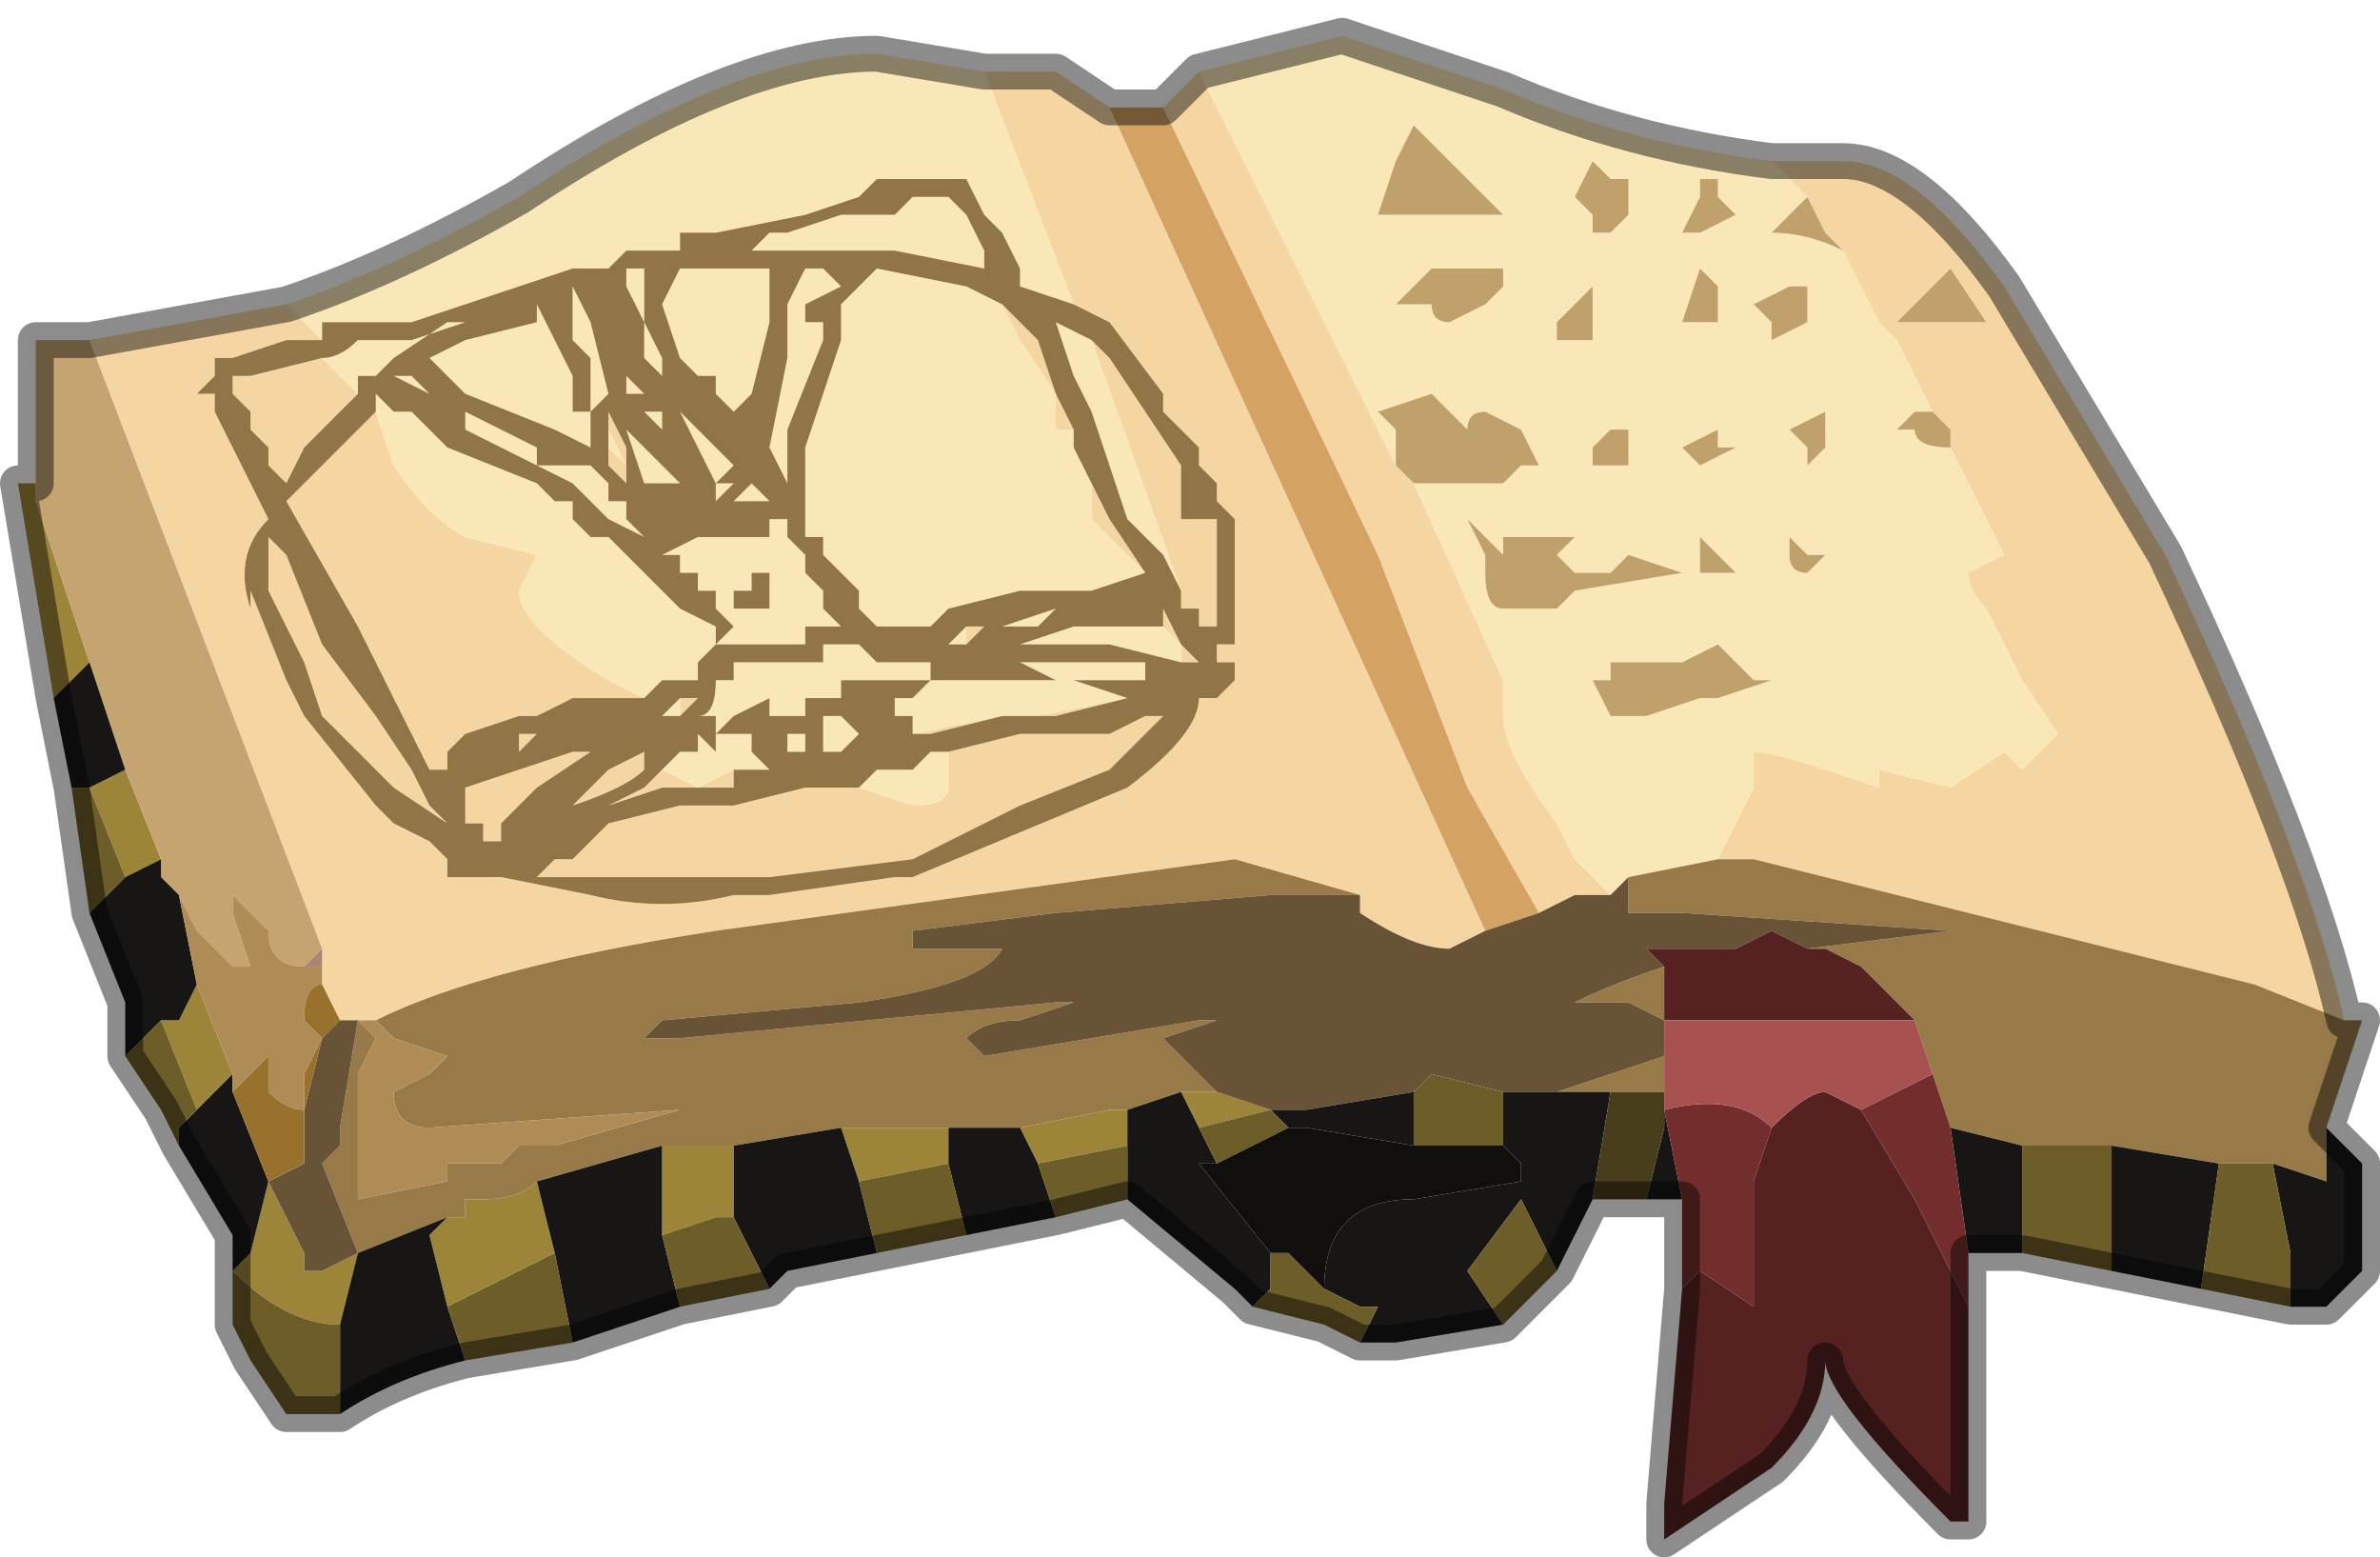 <?xml version="1.0" encoding="UTF-8" standalone="no"?>
<svg xmlns:xlink="http://www.w3.org/1999/xlink" height="4.35px" width="6.65px" xmlns="http://www.w3.org/2000/svg">
  <g transform="matrix(1.0, 0.0, 0.0, 1.0, 3.15, 2.0)">
    <path d="M1.8 -1.55 L1.95 -1.55 2.0 -1.55 Q2.2 -1.55 2.45 -1.2 L2.9 -0.45 Q3.3 0.4 3.4 0.85 L3.15 0.75 1.75 0.4 1.65 0.4 1.75 0.2 1.75 0.1 Q1.8 0.1 1.95 0.15 L2.1 0.2 2.1 0.15 2.3 0.2 2.45 0.1 2.5 0.15 2.6 0.05 2.5 -0.1 2.45 -0.2 2.4 -0.3 Q2.35 -0.35 2.35 -0.4 L2.45 -0.45 2.3 -0.75 2.3 -0.8 2.25 -0.85 2.15 -1.05 2.1 -1.1 2.1 -1.1 2.0 -1.3 1.95 -1.35 1.9 -1.45 1.8 -1.55 M-2.9 -1.05 L-2.9 -1.05 -2.35 -1.15 -2.25 -1.05 -2.35 -1.05 -2.5 -1.0 -2.5 -1.0 -2.55 -1.0 -2.55 -0.95 -2.55 -0.95 -2.6 -0.9 -2.55 -0.9 -2.55 -0.9 -2.55 -0.85 -2.45 -0.65 -2.4 -0.55 Q-2.5 -0.45 -2.45 -0.3 L-2.45 -0.35 -2.35 -0.1 -2.3 0.0 -2.1 0.25 -2.05 0.3 -1.95 0.35 -1.9 0.4 -1.9 0.45 -1.85 0.45 -1.8 0.45 -1.8 0.45 -1.75 0.45 -1.5 0.5 Q-1.3 0.55 -1.1 0.5 L-1.0 0.5 -0.65 0.45 -0.6 0.45 0.0 0.2 0.0 0.2 Q0.2 0.05 0.2 -0.05 L0.25 -0.05 0.3 -0.1 0.3 -0.15 0.25 -0.15 0.25 -0.15 0.25 -0.2 0.3 -0.2 0.3 -0.35 0.3 -0.55 0.25 -0.6 0.25 -0.65 0.2 -0.7 0.2 -0.75 0.1 -0.85 0.1 -0.9 -0.05 -1.1 -0.15 -1.15 -0.4 -1.8 -0.2 -1.8 -0.05 -1.7 1.0 0.6 0.9 0.65 Q0.8 0.65 0.65 0.55 L0.65 0.5 0.3 0.4 -1.15 0.6 Q-1.8 0.7 -2.1 0.85 L-2.15 0.85 -2.15 0.85 -2.2 0.85 -2.2 0.85 -2.25 0.75 -2.25 0.7 -2.25 0.65 -2.9 -1.05 M0.1 -1.7 L0.2 -1.8 0.2 -1.8 0.75 -0.7 0.8 -0.65 1.05 -0.1 1.05 0.0 Q1.05 0.1 1.2 0.3 L1.25 0.4 1.35 0.5 1.25 0.5 1.15 0.55 0.95 0.2 0.7 -0.45 0.1 -1.7 M-0.2 -1.1 L-0.2 -1.1 -0.1 -1.05 -0.05 -1.0 -0.05 -1.0 0.05 -0.85 0.05 -0.85 0.15 -0.7 0.15 -0.65 0.15 -0.55 0.2 -0.55 0.2 -0.55 0.25 -0.55 0.25 -0.35 0.25 -0.25 0.2 -0.25 0.2 -0.3 0.15 -0.3 0.15 -0.35 0.15 -0.35 -0.1 -1.05 -0.1 -1.05 -0.2 -1.1 M0.05 -0.4 L-0.1 -0.55 -0.1 -0.65 -0.15 -0.75 -0.15 -0.8 -0.2 -0.8 -0.2 -0.9 -0.3 -1.05 -0.35 -1.15 -0.35 -1.15 -0.25 -1.05 -0.2 -0.9 -0.15 -0.8 -0.15 -0.75 -0.15 -0.75 -0.1 -0.65 -0.05 -0.55 -0.05 -0.55 0.05 -0.4 0.05 -0.4 M-0.7 -0.25 L-0.65 -0.25 -0.6 -0.25 -0.6 -0.25 -0.65 -0.25 -0.7 -0.25 M0.1 -0.25 L0.1 -0.3 0.15 -0.2 0.15 -0.2 0.2 -0.15 0.15 -0.15 0.15 -0.15 0.15 -0.2 0.1 -0.25 M0.1 -0.1 L0.05 -0.1 0.1 -0.1 0.1 -0.1 0.1 -0.1 M0.0 -0.05 L0.05 -0.05 0.0 -0.05 0.0 -0.05 -0.2 0.0 -0.35 0.0 -0.35 0.0 -0.55 0.05 -0.6 0.05 -0.6 0.05 -0.35 0.0 -0.25 0.0 0.0 -0.05 0.0 -0.05 M-0.2 0.05 L-0.1 0.05 -0.05 0.05 0.05 0.0 0.1 0.0 0.1 0.0 0.1 0.0 -0.05 0.15 -0.3 0.25 -0.6 0.4 -1.0 0.45 -1.2 0.45 -1.2 0.45 -1.25 0.45 -1.65 0.45 -1.6 0.4 -1.65 0.4 -1.65 0.4 -1.55 0.4 -1.55 0.4 -1.45 0.3 -1.25 0.25 -1.2 0.25 -1.15 0.25 -1.15 0.25 -1.1 0.25 -1.1 0.25 -0.9 0.2 -0.9 0.2 -0.85 0.2 -0.85 0.2 -0.8 0.2 -0.8 0.2 -0.75 0.2 -0.75 0.2 -0.6 0.25 Q-0.5 0.25 -0.5 0.2 L-0.5 0.1 -0.5 0.1 -0.3 0.05 -0.25 0.05 -0.2 0.05 M2.15 -1.1 L2.2 -1.1 2.4 -1.1 2.3 -1.25 2.15 -1.1 2.15 -1.1 M-2.25 -1.0 L-2.15 -0.9 -2.15 -0.9 -2.3 -0.75 -2.35 -0.65 -2.4 -0.7 -2.4 -0.75 -2.45 -0.8 -2.45 -0.85 -2.5 -0.9 -2.5 -0.95 -2.45 -0.95 -2.25 -1.0 -2.25 -1.0 M-1.35 -0.05 L-1.45 -0.05 -1.45 -0.05 -1.55 -0.05 -1.65 0.0 -1.65 0.0 -1.7 0.0 -1.85 0.05 -1.85 0.05 -1.9 0.1 -1.9 0.15 -1.95 0.15 -2.15 -0.25 -2.35 -0.6 -2.35 -0.6 -2.1 -0.85 -2.1 -0.85 -2.05 -0.7 Q-1.95 -0.55 -1.85 -0.5 L-1.65 -0.45 -1.7 -0.35 Q-1.7 -0.25 -1.45 -0.1 L-1.35 -0.05 M-1.15 -0.2 L-1.15 -0.2 -1.2 -0.15 -1.15 -0.2 M-2.4 -0.45 L-2.4 -0.5 -2.35 -0.45 -2.25 -0.2 -2.1 0.0 -2.0 0.15 -1.95 0.25 -1.95 0.25 -1.9 0.3 -2.05 0.2 -2.05 0.2 -2.2 0.05 -2.25 0.0 -2.3 -0.15 -2.35 -0.25 -2.4 -0.35 -2.4 -0.35 -2.4 -0.45 M-0.4 -1.25 L-0.4 -1.3 -0.45 -1.4 -0.45 -1.4 -0.5 -1.45 -0.5 -1.45 -0.45 -1.4 -0.45 -1.4 -0.4 -1.3 -0.4 -1.25 -0.4 -1.25 M-1.45 -0.85 L-1.45 -0.75 -1.4 -0.7 -1.4 -0.65 -1.4 -0.7 -1.45 -0.8 -1.45 -0.85 -1.45 -0.85 -1.45 -0.85 -1.4 -0.75 -1.4 -0.65 -1.35 -0.65 -1.4 -0.65 -1.45 -0.7 -1.45 -0.75 -1.45 -0.85 M-1.1 -0.2 L-1.05 -0.2 -1.05 -0.2 -1.0 -0.2 -1.0 -0.2 -1.05 -0.2 -1.1 -0.2 M-0.95 -0.2 L-0.9 -0.2 -0.9 -0.25 -0.9 -0.2 -0.95 -0.2 M-1.3 0.0 L-1.3 0.0 -1.4 0.0 -1.35 0.0 -1.3 0.0 -1.3 0.0 M-1.25 0.0 L-1.25 -0.05 -1.2 -0.05 -1.25 0.0 M-0.9 0.0 L-0.9 -0.05 -0.9 -0.05 -0.85 -0.05 -0.9 -0.05 -0.9 0.0 -0.9 0.0 M-0.8 -0.05 L-0.8 -0.1 -0.8 -0.05 M-0.7 -0.1 L-0.7 -0.1 -0.6 -0.1 -0.6 -0.1 -0.65 -0.1 -0.7 -0.1 -0.7 -0.1 M-0.5 -0.15 L-0.5 -0.15 -0.5 -0.15 -0.5 -0.15 M-0.8 -1.2 L-0.85 -1.25 -0.8 -1.2 -0.8 -1.2 M-0.5 -0.2 L-0.45 -0.2 Q-0.45 -0.2 -0.45 -0.25 L-0.4 -0.25 -0.45 -0.2 -0.5 -0.2 M-0.3 -0.25 L-0.25 -0.25 -0.3 -0.25 -0.3 -0.25 M-0.1 -0.3 L-0.05 -0.3 -0.15 -0.3 -0.1 -0.3 M-0.7 0.05 L-0.65 0.05 -0.65 0.05 -0.7 0.05 M-0.85 0.1 L-0.8 0.1 -0.75 0.05 -0.75 0.05 -0.75 0.05 -0.8 0.1 -0.85 0.1 M-1.05 0.1 L-1.05 0.05 -1.05 0.1 M-1.3 0.15 L-1.2 0.2 -1.1 0.15 -1.1 0.15 -1.1 0.2 -1.2 0.2 -1.2 0.2 -1.25 0.2 -1.3 0.2 -1.45 0.25 -1.55 0.3 -1.55 0.3 -1.35 0.2 -1.3 0.15 -1.3 0.15 M-1.75 0.1 L-1.75 0.1 -1.8 0.1 -1.75 0.1 M-1.7 0.05 L-1.7 0.05 -1.65 0.05 -1.65 0.05 -1.7 0.1 -1.7 0.05 M-1.45 0.05 L-1.5 0.05 -1.55 0.05 -1.6 0.05 -1.6 0.05 -1.65 0.05 -1.6 0.05 -1.55 0.05 -1.5 0.05 -1.45 0.05 -1.45 0.05 M-1.5 0.1 L-1.5 0.1 -1.5 0.1 -1.65 0.2 -1.75 0.3 -1.75 0.35 -1.8 0.35 -1.8 0.3 -1.85 0.3 -1.85 0.3 -1.85 0.2 -1.85 0.2 -1.7 0.15 -1.55 0.1 -1.5 0.1 M-1.35 0.1 L-1.35 0.1 -1.35 0.15 Q-1.4 0.2 -1.55 0.25 L-1.45 0.15 -1.35 0.1 M-1.8 0.1 L-1.8 0.1 -1.8 0.1" fill="#f5d6a2" fill-rule="evenodd" stroke="none"/>
    <path d="M-0.05 -1.7 L0.0 -1.7 0.1 -1.7 0.7 -0.45 0.95 0.2 1.15 0.55 1.0 0.6 -0.05 -1.7" fill="#d4a364" fill-rule="evenodd" stroke="none"/>
    <path d="M1.35 -1.5 L1.3 -1.55 1.25 -1.45 1.3 -1.4 1.3 -1.35 1.35 -1.35 1.4 -1.4 1.4 -1.5 1.35 -1.5 M-2.35 -1.15 Q-2.05 -1.25 -1.7 -1.45 -1.1 -1.85 -0.7 -1.85 L-0.4 -1.8 -0.15 -1.15 -0.3 -1.2 -0.3 -1.25 -0.35 -1.35 -0.4 -1.4 -0.45 -1.5 -0.6 -1.5 -0.6 -1.5 -0.65 -1.5 -0.7 -1.5 -0.75 -1.45 -0.9 -1.4 -1.15 -1.35 -1.25 -1.35 -1.25 -1.3 -1.4 -1.3 -1.45 -1.25 -1.55 -1.25 -1.7 -1.2 -1.7 -1.2 -2.0 -1.1 -2.15 -1.1 -2.2 -1.1 -2.25 -1.1 -2.25 -1.05 -2.35 -1.15 M0.2 -1.8 L0.6 -1.9 1.05 -1.75 Q1.4 -1.6 1.8 -1.55 L1.9 -1.45 1.85 -1.4 1.8 -1.35 Q1.9 -1.35 2.0 -1.3 L2.0 -1.3 2.1 -1.1 2.1 -1.1 2.15 -1.05 2.25 -0.85 2.2 -0.85 2.15 -0.8 2.2 -0.8 Q2.2 -0.75 2.3 -0.75 L2.3 -0.75 2.45 -0.45 2.35 -0.4 Q2.35 -0.35 2.4 -0.3 L2.45 -0.2 2.5 -0.1 2.6 0.05 2.5 0.15 2.45 0.1 2.3 0.2 2.1 0.15 2.1 0.2 1.95 0.15 Q1.8 0.1 1.75 0.1 L1.75 0.2 1.65 0.4 1.4 0.45 1.35 0.5 1.25 0.4 1.2 0.3 Q1.05 0.1 1.05 0.0 L1.05 -0.1 0.8 -0.65 1.05 -0.65 1.1 -0.7 1.15 -0.7 1.1 -0.8 1.0 -0.85 Q0.95 -0.85 0.95 -0.8 L0.85 -0.9 0.7 -0.85 0.75 -0.8 0.75 -0.7 0.2 -1.8 M1.65 -1.5 L1.65 -1.5 1.6 -1.5 1.6 -1.45 1.55 -1.35 1.6 -1.35 1.7 -1.4 1.7 -1.4 1.65 -1.45 1.65 -1.5 M0.7 -1.4 L1.05 -1.4 0.8 -1.65 0.75 -1.55 0.7 -1.4 M0.9 -1.1 L0.9 -1.1 1.0 -1.15 1.05 -1.2 1.05 -1.25 0.85 -1.25 0.8 -1.2 0.75 -1.15 0.85 -1.15 Q0.85 -1.1 0.9 -1.1 M-0.2 -1.1 L-0.1 -1.05 -0.1 -1.05 0.15 -0.35 0.15 -0.35 0.15 -0.35 0.1 -0.45 0.0 -0.55 -0.05 -0.7 -0.1 -0.85 -0.15 -0.95 -0.2 -1.1 -0.2 -1.1 M0.05 -0.4 L0.05 -0.4 -0.1 -0.35 -0.15 -0.35 -0.3 -0.35 -0.5 -0.3 -0.55 -0.25 -0.6 -0.25 -0.6 -0.3 -0.6 -0.25 -0.6 -0.25 -0.65 -0.25 -0.7 -0.25 -0.7 -0.25 -0.75 -0.3 -0.75 -0.35 -0.8 -0.4 -0.85 -0.45 -0.85 -0.45 -0.85 -0.5 -0.85 -0.5 -0.9 -0.5 -0.9 -0.75 -0.8 -1.05 -0.8 -1.15 -0.7 -1.25 -0.7 -1.25 -0.45 -1.2 -0.35 -1.15 -0.35 -1.15 -0.3 -1.05 -0.2 -0.9 -0.2 -0.8 -0.15 -0.8 -0.15 -0.75 -0.1 -0.65 -0.1 -0.55 0.05 -0.4 M0.1 -0.25 L0.15 -0.2 0.15 -0.15 -0.05 -0.2 -0.05 -0.2 -0.1 -0.2 -0.15 -0.2 -0.3 -0.2 -0.3 -0.2 -0.15 -0.25 -0.1 -0.25 0.0 -0.25 0.0 -0.25 0.1 -0.25 M0.1 -0.1 L0.1 -0.1 0.1 -0.1 M0.05 -0.15 L0.05 -0.1 -0.05 -0.1 -0.1 -0.1 -0.2 -0.1 -0.2 -0.1 -0.3 -0.15 -0.35 -0.15 -0.3 -0.15 -0.05 -0.15 0.05 -0.15 M0.0 -0.05 L0.0 -0.05 -0.25 0.0 -0.35 0.0 -0.6 0.05 -0.6 0.0 -0.6 0.0 -0.65 0.0 -0.65 -0.05 -0.6 -0.05 -0.6 -0.05 -0.55 -0.1 -0.55 -0.1 -0.5 -0.1 -0.5 -0.1 -0.4 -0.1 -0.35 -0.1 -0.3 -0.1 -0.25 -0.1 -0.15 -0.1 0.0 -0.05 M-0.2 0.05 L-0.25 0.05 -0.2 0.05 -0.2 0.05 M-0.5 0.1 L-0.5 0.2 Q-0.5 0.25 -0.6 0.25 L-0.75 0.2 -0.7 0.15 -0.7 0.15 -0.6 0.15 -0.6 0.15 -0.55 0.1 -0.5 0.1 M0.95 -0.55 L1.0 -0.45 1.0 -0.4 Q1.0 -0.3 1.05 -0.3 L1.15 -0.3 1.15 -0.3 1.2 -0.3 1.25 -0.35 1.55 -0.4 1.4 -0.45 1.35 -0.4 Q1.3 -0.4 1.25 -0.4 L1.2 -0.45 1.25 -0.5 1.2 -0.5 1.05 -0.5 1.05 -0.45 0.95 -0.55 M1.9 -1.1 L1.9 -1.2 1.85 -1.2 1.85 -1.2 1.75 -1.15 1.8 -1.1 1.8 -1.05 1.9 -1.1 1.9 -1.1 M1.65 -1.1 L1.65 -1.1 1.65 -1.2 1.6 -1.25 1.55 -1.1 1.55 -1.1 1.65 -1.1 M1.7 -0.75 L1.65 -0.75 1.65 -0.8 1.55 -0.75 1.6 -0.7 1.7 -0.75 M1.9 -0.75 L1.9 -0.7 1.95 -0.75 1.95 -0.85 1.95 -0.85 1.85 -0.8 1.9 -0.75 M1.3 -1.2 L1.2 -1.1 1.2 -1.05 1.3 -1.05 1.3 -1.1 Q1.3 -1.1 1.3 -1.2 M1.35 -0.8 L1.3 -0.75 1.3 -0.7 1.35 -0.7 1.35 -0.7 Q1.4 -0.7 1.4 -0.7 L1.4 -0.75 1.4 -0.8 1.35 -0.8 M1.35 -0.1 L1.3 -0.1 1.35 0.0 1.45 0.0 1.6 -0.05 1.65 -0.05 1.8 -0.1 1.75 -0.1 1.75 -0.1 1.65 -0.2 Q1.55 -0.15 1.55 -0.15 L1.4 -0.15 1.35 -0.15 1.35 -0.1 M1.85 -0.5 L1.85 -0.45 Q1.85 -0.4 1.9 -0.4 L1.95 -0.45 1.9 -0.45 1.85 -0.5 1.85 -0.5 M1.6 -0.5 L1.6 -0.4 1.6 -0.4 1.65 -0.4 1.7 -0.4 1.6 -0.5 M-2.25 -1.0 L-2.25 -1.0 Q-2.2 -1.0 -2.15 -1.05 L-2.0 -1.05 -1.85 -1.1 -1.85 -1.1 -1.9 -1.1 -2.05 -1.0 -2.05 -1.0 -2.05 -1.0 -2.1 -0.95 -2.1 -0.95 -2.15 -0.95 -2.15 -0.9 -2.25 -1.0 M-1.35 -0.05 L-1.45 -0.1 Q-1.7 -0.25 -1.7 -0.35 L-1.65 -0.45 -1.85 -0.5 Q-1.95 -0.55 -2.05 -0.7 L-2.1 -0.85 -2.1 -0.9 -2.05 -0.85 -2.05 -0.85 -2.0 -0.85 -1.95 -0.8 -1.9 -0.75 -1.9 -0.75 -1.65 -0.65 -1.65 -0.65 -1.6 -0.6 -1.55 -0.6 -1.55 -0.55 -1.5 -0.5 -1.45 -0.5 -1.35 -0.4 -1.3 -0.35 -1.25 -0.3 -1.15 -0.25 -1.15 -0.2 -1.1 -0.25 -1.1 -0.25 -1.15 -0.3 -1.15 -0.35 -1.2 -0.35 -1.2 -0.35 -1.2 -0.4 -1.2 -0.4 -1.25 -0.4 -1.25 -0.45 -1.3 -0.45 -1.3 -0.45 -1.2 -0.5 -1.15 -0.5 -1.15 -0.5 -1.1 -0.5 -1.05 -0.5 -1.0 -0.5 -1.0 -0.55 -0.95 -0.55 -0.95 -0.55 -0.95 -0.5 -0.9 -0.45 -0.9 -0.4 -0.9 -0.4 -0.85 -0.35 -0.85 -0.3 -0.8 -0.25 -0.8 -0.25 -0.85 -0.25 -0.9 -0.25 -0.9 -0.2 -0.95 -0.2 -0.95 -0.2 -1.0 -0.2 -1.0 -0.2 -1.05 -0.2 -1.05 -0.2 -1.1 -0.2 -1.15 -0.2 -1.2 -0.15 -1.2 -0.1 -1.25 -0.1 -1.3 -0.1 -1.35 -0.05 M-0.4 -1.25 L-0.65 -1.3 -1.05 -1.3 -1.0 -1.35 -0.95 -1.35 -0.8 -1.4 -0.8 -1.4 -0.75 -1.4 -0.65 -1.4 -0.6 -1.45 -0.6 -1.45 -0.55 -1.45 -0.5 -1.45 -0.45 -1.4 -0.45 -1.4 -0.4 -1.3 -0.4 -1.25 M-1.45 -0.9 L-1.5 -0.85 -1.5 -0.95 -1.5 -1.0 -1.55 -1.05 -1.55 -1.2 -1.55 -1.2 -1.5 -1.1 -1.45 -0.9 -1.45 -0.9 M-1.35 -0.9 L-1.35 -0.9 -1.4 -0.9 -1.4 -0.95 -1.35 -0.9 -1.35 -0.9 M-1.35 -0.85 L-1.3 -0.85 -1.3 -0.8 -1.35 -0.85 M-1.4 -0.8 L-1.4 -0.8 -1.3 -0.7 -1.25 -0.65 -1.25 -0.65 -1.35 -0.65 -1.35 -0.65 -1.4 -0.8 M-1.45 -1.15 L-1.45 -1.1 -1.45 -1.05 -1.45 -1.15 M-1.4 -1.2 L-1.4 -1.25 -1.35 -1.25 -1.35 -1.1 -1.3 -1.0 -1.3 -0.95 -1.35 -1.0 -1.35 -1.1 -1.4 -1.2 M-1.25 -1.25 L-1.05 -1.25 -1.0 -1.25 -1.0 -1.1 -1.05 -0.9 -1.05 -0.9 -1.1 -0.85 -1.1 -0.85 -1.15 -0.9 -1.15 -0.9 -1.1 -0.9 -1.15 -0.9 -1.15 -0.95 -1.15 -0.95 -1.2 -0.95 -1.2 -0.95 -1.25 -1.0 -1.3 -1.15 -1.25 -1.25 M-1.45 -0.85 L-1.45 -0.8 -1.4 -0.7 -1.4 -0.65 -1.4 -0.7 -1.45 -0.75 -1.45 -0.85 -1.45 -0.85 M-1.05 -0.6 L-1.1 -0.6 -1.05 -0.65 -1.0 -0.6 -1.0 -0.6 -1.05 -0.6 -1.05 -0.6 M-2.0 -0.95 L-2.0 -0.95 -1.95 -0.9 -1.85 -0.85 -1.65 -0.75 -1.65 -0.7 -1.5 -0.7 -1.45 -0.65 -1.45 -0.6 -1.4 -0.6 -1.4 -0.55 -1.35 -0.5 -1.35 -0.5 -1.45 -0.55 -1.5 -0.6 -1.5 -0.6 -1.55 -0.65 -1.55 -0.65 -1.65 -0.7 -1.85 -0.8 -1.85 -0.85 -2.05 -0.95 -2.0 -0.95 M-1.25 -0.85 L-1.25 -0.85 -1.15 -0.75 -1.1 -0.7 -1.15 -0.65 -1.1 -0.65 -1.15 -0.6 -1.15 -0.6 -1.15 -0.6 -1.15 -0.65 -1.2 -0.75 -1.2 -0.75 -1.25 -0.85 M-1.5 -0.75 L-1.5 -0.75 -1.6 -0.8 -1.6 -0.8 -1.85 -0.9 -1.9 -0.95 -1.9 -0.95 -1.95 -1.0 -1.85 -1.05 -1.65 -1.1 -1.65 -1.15 -1.6 -1.05 -1.55 -0.95 -1.55 -0.95 -1.55 -0.85 -1.5 -0.85 -1.5 -0.8 -1.5 -0.75 M-1.05 -0.2 L-1.05 -0.2 M-1.0 -0.3 L-1.0 -0.35 -1.0 -0.4 -1.0 -0.4 -1.05 -0.4 -1.05 -0.35 -1.1 -0.35 -1.1 -0.3 -1.05 -0.3 -1.0 -0.3 M-1.25 -0.55 L-1.3 -0.55 -1.3 -0.55 -1.25 -0.55 -1.25 -0.55 M-1.3 0.0 L-1.3 0.0 -1.25 -0.05 -1.25 0.0 -1.25 0.0 -1.3 0.0 M-0.9 0.0 L-0.95 0.0 -0.95 0.0 -1.0 0.0 -1.0 -0.05 -1.1 0.0 -1.15 0.05 -1.15 0.0 -1.2 0.0 Q-1.15 0.0 -1.15 -0.1 L-1.15 -0.1 -1.1 -0.1 -1.1 -0.15 -1.05 -0.15 -1.05 -0.15 -1.0 -0.15 -1.0 -0.15 -0.95 -0.15 -0.9 -0.15 -0.9 -0.15 -0.85 -0.15 -0.85 -0.2 Q-0.8 -0.2 -0.75 -0.2 L-0.75 -0.2 -0.7 -0.15 -0.6 -0.15 -0.55 -0.15 -0.55 -0.15 -0.55 -0.15 -0.5 -0.15 -0.55 -0.15 -0.55 -0.1 -0.6 -0.1 -0.6 -0.1 -0.7 -0.1 -0.7 -0.1 -0.7 -0.1 -0.75 -0.1 -0.8 -0.1 -0.8 -0.1 -0.8 -0.05 -0.85 -0.05 -0.9 -0.05 -0.9 -0.05 -0.9 0.0 M-0.5 -0.15 L-0.5 -0.15 M-0.85 -1.25 L-0.8 -1.2 -0.9 -1.15 -0.9 -1.1 -0.85 -1.1 -0.85 -1.05 -0.95 -0.8 -0.95 -0.65 -1.0 -0.75 -0.95 -1.0 -0.95 -1.15 -0.9 -1.25 -0.85 -1.25 M-0.5 -0.2 L-0.55 -0.2 -0.55 -0.2 -0.5 -0.2 -0.45 -0.25 Q-0.45 -0.2 -0.45 -0.2 L-0.5 -0.2 M-0.4 -0.25 L-0.4 -0.25 -0.4 -0.25 M-0.25 -0.25 L-0.3 -0.25 -0.3 -0.25 -0.35 -0.25 -0.35 -0.25 -0.2 -0.3 -0.25 -0.25 M-0.1 -0.3 L-0.15 -0.3 -0.15 -0.3 -0.2 -0.3 -0.1 -0.3 M-0.65 0.05 L-0.7 0.05 -0.7 0.05 -0.65 0.05 M-0.75 0.05 L-0.75 0.05 -0.8 0.1 -0.85 0.1 -0.85 0.05 -0.85 0.0 -0.8 0.0 Q-0.75 0.05 -0.75 0.05 L-0.75 0.05 M-1.05 0.1 L-1.05 0.1 -1.0 0.15 -1.0 0.15 -1.0 0.15 -1.1 0.15 -1.1 0.15 -1.2 0.2 -1.3 0.15 -1.25 0.1 -1.2 0.1 -1.2 0.05 -1.15 0.1 -1.15 0.05 -1.1 0.05 -1.1 0.05 -1.05 0.05 -1.05 0.1 M-0.95 0.05 L-0.9 0.05 -0.9 0.1 -0.95 0.1 -0.95 0.05 -1.0 0.05 -1.0 0.05 -0.95 0.05 -0.95 0.05" fill="#f9e7b7" fill-rule="evenodd" stroke="none"/>
    <path d="M1.35 -1.5 L1.4 -1.5 1.4 -1.4 1.35 -1.35 1.3 -1.35 1.3 -1.4 1.25 -1.45 1.3 -1.55 1.35 -1.5 M1.9 -1.45 L1.95 -1.35 2.0 -1.3 2.0 -1.3 Q1.9 -1.35 1.8 -1.35 L1.85 -1.4 1.9 -1.45 M2.25 -0.85 L2.3 -0.8 2.3 -0.75 2.3 -0.75 Q2.2 -0.75 2.2 -0.8 L2.15 -0.8 2.2 -0.85 2.25 -0.85 M1.65 -1.5 L1.65 -1.45 1.7 -1.4 1.7 -1.4 1.6 -1.35 1.55 -1.35 1.6 -1.45 1.6 -1.5 1.65 -1.5 1.65 -1.5 M0.75 -0.7 L0.75 -0.8 0.7 -0.85 0.85 -0.9 0.95 -0.8 Q0.95 -0.85 1.0 -0.85 L1.1 -0.8 1.15 -0.7 1.1 -0.7 1.05 -0.65 0.8 -0.65 0.75 -0.7 M0.9 -1.1 Q0.85 -1.1 0.85 -1.15 L0.75 -1.15 0.8 -1.2 0.85 -1.25 1.05 -1.25 1.05 -1.2 1.0 -1.15 0.9 -1.1 0.9 -1.1 M0.7 -1.4 L0.75 -1.55 0.8 -1.65 1.05 -1.4 0.7 -1.4 M0.95 -0.55 L1.05 -0.45 1.05 -0.5 1.2 -0.5 1.25 -0.5 1.2 -0.45 1.25 -0.4 Q1.3 -0.4 1.35 -0.4 L1.4 -0.45 1.55 -0.4 1.25 -0.35 1.2 -0.3 1.15 -0.3 1.15 -0.3 1.05 -0.3 Q1.0 -0.3 1.0 -0.4 L1.0 -0.45 0.95 -0.55 M1.6 -0.5 L1.7 -0.4 1.65 -0.4 1.6 -0.4 1.6 -0.4 1.6 -0.5 M1.85 -0.5 L1.85 -0.5 1.9 -0.45 1.95 -0.45 1.9 -0.4 Q1.85 -0.4 1.85 -0.45 L1.85 -0.5 M1.35 -0.1 L1.35 -0.15 1.4 -0.15 1.55 -0.15 Q1.55 -0.15 1.65 -0.2 L1.75 -0.1 1.75 -0.1 1.8 -0.1 1.65 -0.05 1.6 -0.05 1.45 0.0 1.35 0.0 1.3 -0.1 1.35 -0.1 M1.35 -0.8 L1.4 -0.8 1.4 -0.75 1.4 -0.7 Q1.4 -0.7 1.35 -0.7 L1.35 -0.7 1.3 -0.7 1.3 -0.75 1.35 -0.8 M1.3 -1.2 Q1.3 -1.1 1.3 -1.1 L1.3 -1.05 1.2 -1.05 1.2 -1.1 1.3 -1.2 M1.9 -0.75 L1.85 -0.8 1.95 -0.85 1.95 -0.85 1.95 -0.75 1.9 -0.7 1.9 -0.75 M1.7 -0.75 L1.6 -0.7 1.55 -0.75 1.65 -0.8 1.65 -0.75 1.7 -0.75 M1.65 -1.1 L1.55 -1.1 1.55 -1.1 1.6 -1.25 1.65 -1.2 1.65 -1.1 1.65 -1.1 M1.9 -1.1 L1.9 -1.1 1.8 -1.05 1.8 -1.1 1.75 -1.15 1.85 -1.2 1.85 -1.2 1.9 -1.2 1.9 -1.1 M2.15 -1.1 L2.15 -1.1 2.3 -1.25 2.4 -1.1 2.2 -1.1 2.15 -1.1" fill="#c0a16b" fill-rule="evenodd" stroke="none"/>
    <path d="M-0.15 -1.15 L-0.05 -1.1 0.1 -0.9 0.1 -0.85 0.2 -0.75 0.2 -0.7 0.25 -0.65 0.25 -0.6 0.3 -0.55 0.3 -0.35 0.3 -0.2 0.25 -0.2 0.25 -0.15 0.25 -0.15 0.3 -0.15 0.3 -0.1 0.25 -0.05 0.2 -0.05 Q0.2 0.05 0.0 0.2 L0.0 0.2 -0.6 0.45 -0.65 0.45 -1.0 0.5 -1.1 0.5 Q-1.3 0.55 -1.5 0.5 L-1.75 0.45 -1.8 0.45 -1.8 0.45 -1.85 0.45 -1.9 0.45 -1.9 0.4 -1.95 0.35 -2.05 0.3 -2.1 0.25 -2.3 0.0 -2.35 -0.1 -2.45 -0.35 -2.45 -0.3 Q-2.5 -0.45 -2.4 -0.55 L-2.45 -0.65 -2.55 -0.85 -2.55 -0.9 -2.55 -0.9 -2.6 -0.9 -2.55 -0.95 -2.55 -0.95 -2.55 -1.0 -2.5 -1.0 -2.5 -1.0 -2.35 -1.05 -2.25 -1.05 -2.25 -1.1 -2.2 -1.1 -2.15 -1.1 -2.0 -1.1 -1.7 -1.2 -1.7 -1.2 -1.55 -1.25 -1.45 -1.25 -1.4 -1.3 -1.25 -1.3 -1.25 -1.35 -1.15 -1.35 -0.9 -1.4 -0.75 -1.45 -0.7 -1.5 -0.65 -1.5 -0.6 -1.5 -0.6 -1.5 -0.45 -1.5 -0.4 -1.4 -0.35 -1.35 -0.3 -1.25 -0.3 -1.2 -0.15 -1.15 M0.15 -0.35 L0.15 -0.3 0.2 -0.3 0.2 -0.25 0.25 -0.25 0.25 -0.35 0.25 -0.55 0.2 -0.55 0.2 -0.55 0.15 -0.55 0.15 -0.65 0.15 -0.7 0.05 -0.85 0.05 -0.85 -0.05 -1.0 -0.05 -1.0 -0.1 -1.05 -0.2 -1.1 -0.2 -1.1 -0.2 -1.1 -0.15 -0.95 -0.1 -0.85 -0.05 -0.7 0.0 -0.55 0.1 -0.45 0.15 -0.35 0.15 -0.35 M-0.6 -0.25 L-0.6 -0.3 -0.6 -0.25 -0.55 -0.25 -0.5 -0.3 -0.3 -0.35 -0.15 -0.35 -0.1 -0.35 0.05 -0.4 0.05 -0.4 0.05 -0.4 -0.05 -0.55 -0.05 -0.55 -0.1 -0.65 -0.15 -0.75 -0.15 -0.75 -0.15 -0.8 -0.2 -0.9 -0.25 -1.05 -0.35 -1.15 -0.35 -1.15 -0.35 -1.15 -0.45 -1.2 -0.7 -1.25 -0.7 -1.25 -0.8 -1.15 -0.8 -1.05 -0.9 -0.75 -0.9 -0.5 -0.85 -0.5 -0.85 -0.5 -0.85 -0.45 -0.85 -0.45 -0.8 -0.4 -0.75 -0.35 -0.75 -0.3 -0.7 -0.25 -0.7 -0.25 -0.65 -0.25 -0.6 -0.25 M0.15 -0.15 L0.15 -0.15 0.2 -0.15 0.15 -0.2 0.15 -0.2 0.1 -0.3 0.1 -0.25 0.0 -0.25 0.0 -0.25 -0.1 -0.25 -0.15 -0.25 -0.3 -0.2 -0.3 -0.2 -0.15 -0.2 -0.1 -0.2 -0.05 -0.2 -0.05 -0.2 0.15 -0.15 M0.1 -0.1 L0.1 -0.1 0.05 -0.1 0.1 -0.1 0.1 -0.1 M0.05 -0.15 L-0.05 -0.15 -0.3 -0.15 -0.35 -0.15 -0.3 -0.15 -0.2 -0.1 -0.2 -0.1 -0.1 -0.1 -0.05 -0.1 0.05 -0.1 0.05 -0.15 M-0.6 0.05 L-0.6 0.05 -0.55 0.05 -0.35 0.0 -0.35 0.0 -0.2 0.0 0.0 -0.05 0.0 -0.05 0.05 -0.05 0.0 -0.05 -0.15 -0.1 -0.25 -0.1 -0.3 -0.1 -0.35 -0.1 -0.4 -0.1 -0.5 -0.1 -0.5 -0.1 -0.55 -0.1 -0.55 -0.1 -0.6 -0.05 -0.6 -0.05 -0.65 -0.05 -0.65 0.0 -0.6 0.0 -0.6 0.0 -0.6 0.05 M-0.75 0.2 L-0.75 0.2 -0.8 0.2 -0.8 0.2 -0.85 0.2 -0.85 0.2 -0.9 0.2 -0.9 0.2 -1.1 0.25 -1.1 0.25 -1.15 0.25 -1.15 0.25 -1.2 0.25 -1.25 0.25 -1.45 0.3 -1.55 0.4 -1.55 0.4 -1.65 0.4 -1.65 0.4 -1.6 0.4 -1.65 0.45 -1.25 0.45 -1.2 0.45 -1.2 0.45 -1.0 0.45 -0.6 0.4 -0.3 0.25 -0.05 0.15 0.1 0.0 0.1 0.0 0.1 0.0 0.05 0.0 -0.05 0.05 -0.1 0.05 -0.2 0.05 -0.2 0.05 -0.25 0.05 -0.3 0.05 -0.5 0.1 -0.5 0.1 -0.55 0.1 -0.6 0.15 -0.6 0.15 -0.7 0.15 -0.7 0.15 -0.75 0.2 M-2.15 -0.9 L-2.15 -0.95 -2.1 -0.95 -2.1 -0.95 -2.05 -1.0 -2.05 -1.0 -2.05 -1.0 -1.9 -1.1 -1.85 -1.1 -1.85 -1.1 -2.0 -1.05 -2.15 -1.05 Q-2.2 -1.0 -2.25 -1.0 L-2.25 -1.0 -2.25 -1.0 -2.45 -0.95 -2.5 -0.95 -2.5 -0.9 -2.45 -0.85 -2.45 -0.8 -2.4 -0.75 -2.4 -0.7 -2.35 -0.65 -2.3 -0.75 -2.15 -0.9 -2.15 -0.9 M-2.1 -0.85 L-2.1 -0.85 -2.35 -0.6 -2.35 -0.6 -2.15 -0.25 -1.95 0.15 -1.9 0.15 -1.9 0.1 -1.85 0.05 -1.85 0.05 -1.7 0.0 -1.65 0.0 -1.65 0.0 -1.55 -0.05 -1.45 -0.05 -1.45 -0.05 -1.35 -0.05 -1.3 -0.1 -1.25 -0.1 -1.2 -0.1 -1.2 -0.15 -1.15 -0.2 -1.15 -0.2 -1.15 -0.25 -1.25 -0.3 -1.3 -0.35 -1.35 -0.4 -1.45 -0.5 -1.5 -0.5 -1.55 -0.55 -1.55 -0.6 -1.6 -0.6 -1.65 -0.65 -1.65 -0.65 -1.9 -0.75 -1.9 -0.75 -1.95 -0.8 -2.0 -0.85 -2.05 -0.85 -2.05 -0.85 -2.1 -0.9 -2.1 -0.85 M-2.4 -0.45 L-2.4 -0.35 -2.4 -0.35 -2.35 -0.25 -2.3 -0.15 -2.25 0.0 -2.2 0.05 -2.05 0.2 -2.05 0.2 -1.9 0.3 -1.95 0.25 -1.95 0.25 -2.0 0.15 -2.1 0.0 -2.25 -0.2 -2.35 -0.45 -2.4 -0.5 -2.4 -0.45 M-0.5 -1.45 L-0.55 -1.45 -0.6 -1.45 -0.6 -1.45 -0.65 -1.4 -0.75 -1.4 -0.8 -1.4 -0.8 -1.4 -0.95 -1.35 -1.0 -1.35 -1.05 -1.3 -0.65 -1.3 -0.4 -1.25 -0.4 -1.25 -0.4 -1.3 -0.45 -1.4 -0.45 -1.4 -0.5 -1.45 -0.5 -1.45 M-1.25 -1.25 L-1.3 -1.15 -1.25 -1.0 -1.2 -0.95 -1.2 -0.95 -1.15 -0.95 -1.15 -0.95 -1.15 -0.9 -1.1 -0.9 -1.15 -0.9 -1.15 -0.9 -1.1 -0.85 -1.1 -0.85 -1.05 -0.9 -1.05 -0.9 -1.0 -1.1 -1.0 -1.25 -1.05 -1.25 -1.25 -1.25 M-1.4 -1.2 L-1.35 -1.1 -1.35 -1.0 -1.3 -0.95 -1.3 -1.0 -1.35 -1.1 -1.35 -1.25 -1.4 -1.25 -1.4 -1.2 M-1.45 -1.15 L-1.45 -1.05 -1.45 -1.1 -1.45 -1.15 M-1.4 -0.8 L-1.35 -0.65 -1.35 -0.65 -1.25 -0.65 -1.25 -0.65 -1.3 -0.7 -1.4 -0.8 -1.4 -0.8 M-1.35 -0.85 L-1.3 -0.8 -1.3 -0.85 -1.35 -0.85 M-1.35 -0.9 L-1.35 -0.9 -1.4 -0.95 -1.4 -0.9 -1.35 -0.9 -1.35 -0.9 M-1.45 -0.9 L-1.45 -0.9 -1.5 -1.1 -1.55 -1.2 -1.55 -1.2 -1.55 -1.05 -1.5 -1.0 -1.5 -0.95 -1.5 -0.85 -1.45 -0.9 M-1.45 -0.85 L-1.45 -0.75 -1.45 -0.7 -1.4 -0.65 -1.35 -0.65 -1.4 -0.65 -1.4 -0.75 -1.45 -0.85 -1.45 -0.85 -1.45 -0.85 -1.45 -0.85 M-1.5 -0.75 L-1.5 -0.8 -1.5 -0.85 -1.55 -0.85 -1.55 -0.95 -1.55 -0.95 -1.6 -1.05 -1.65 -1.15 -1.65 -1.1 -1.85 -1.05 -1.95 -1.0 -1.9 -0.95 -1.9 -0.95 -1.85 -0.9 -1.6 -0.8 -1.6 -0.8 -1.5 -0.75 -1.5 -0.75 M-1.25 -0.85 L-1.2 -0.75 -1.2 -0.75 -1.15 -0.65 -1.15 -0.6 -1.15 -0.6 -1.15 -0.6 -1.1 -0.65 -1.15 -0.65 -1.1 -0.7 -1.15 -0.75 -1.25 -0.85 -1.25 -0.85 M-2.0 -0.95 L-2.05 -0.95 -1.85 -0.85 -1.85 -0.8 -1.65 -0.7 -1.55 -0.65 -1.55 -0.65 -1.5 -0.6 -1.5 -0.6 -1.45 -0.55 -1.35 -0.5 -1.35 -0.5 -1.4 -0.55 -1.4 -0.6 -1.45 -0.6 -1.45 -0.65 -1.5 -0.7 -1.65 -0.7 -1.65 -0.75 -1.85 -0.85 -1.95 -0.9 -2.0 -0.95 -2.0 -0.95 M-1.05 -0.6 L-1.05 -0.6 -1.0 -0.6 -1.0 -0.6 -1.05 -0.65 -1.1 -0.6 -1.05 -0.6 M-0.9 -0.25 L-0.85 -0.25 -0.8 -0.25 -0.8 -0.25 -0.85 -0.3 -0.85 -0.35 -0.9 -0.4 -0.9 -0.4 -0.9 -0.45 -0.95 -0.5 -0.95 -0.55 -0.95 -0.55 -1.0 -0.55 -1.0 -0.5 -1.05 -0.5 -1.1 -0.5 -1.15 -0.5 -1.15 -0.5 -1.2 -0.5 -1.3 -0.45 -1.3 -0.45 -1.25 -0.45 -1.25 -0.4 -1.2 -0.4 -1.2 -0.4 -1.2 -0.35 -1.2 -0.35 -1.15 -0.35 -1.15 -0.3 -1.1 -0.25 -1.1 -0.25 -1.15 -0.2 -1.1 -0.2 -1.05 -0.2 -1.05 -0.2 -1.0 -0.2 -0.95 -0.2 -0.95 -0.2 -0.9 -0.2 -0.9 -0.25 M-1.0 -0.3 L-1.05 -0.3 -1.1 -0.3 -1.1 -0.35 -1.05 -0.35 -1.05 -0.4 -1.0 -0.4 -1.0 -0.4 -1.0 -0.35 -1.0 -0.3 M-1.25 -0.55 L-1.25 -0.55 -1.3 -0.55 -1.3 -0.55 -1.25 -0.55 M-1.3 0.0 L-1.3 0.0 -1.35 0.0 -1.4 0.0 -1.3 0.0 -1.25 0.0 -1.25 0.0 -1.2 -0.05 -1.25 -0.05 -1.3 0.0 M-0.5 -0.15 L-0.55 -0.15 -0.55 -0.15 -0.55 -0.15 -0.6 -0.15 -0.7 -0.15 -0.75 -0.2 -0.75 -0.2 Q-0.8 -0.2 -0.85 -0.2 L-0.85 -0.15 -0.9 -0.15 -0.9 -0.15 -0.95 -0.15 -1.0 -0.15 -1.0 -0.15 -1.05 -0.15 -1.05 -0.15 -1.1 -0.15 -1.1 -0.1 -1.15 -0.1 -1.15 -0.1 Q-1.15 0.0 -1.2 0.0 L-1.15 0.0 -1.15 0.05 -1.1 0.0 -1.0 -0.05 -1.0 0.0 -0.95 0.0 -0.95 0.0 -0.9 0.0 -0.9 0.0 -0.9 -0.05 -0.85 -0.05 -0.8 -0.05 -0.8 -0.1 -0.8 -0.1 -0.75 -0.1 -0.7 -0.1 -0.7 -0.1 -0.65 -0.1 -0.6 -0.1 -0.55 -0.1 -0.55 -0.15 -0.5 -0.15 -0.5 -0.15 -0.5 -0.15 M-0.85 -1.25 L-0.9 -1.25 -0.95 -1.15 -0.95 -1.0 -1.0 -0.75 -0.95 -0.65 -0.95 -0.8 -0.85 -1.05 -0.85 -1.1 -0.9 -1.1 -0.9 -1.15 -0.8 -1.2 -0.8 -1.2 -0.85 -1.25 M-0.45 -0.25 L-0.5 -0.2 -0.55 -0.2 -0.55 -0.2 -0.5 -0.2 -0.45 -0.2 -0.4 -0.25 -0.45 -0.25 M-0.4 -0.25 L-0.4 -0.25 -0.4 -0.25 M-0.7 -0.1 L-0.7 -0.1 M-0.3 -0.25 L-0.3 -0.25 -0.25 -0.25 -0.2 -0.3 -0.35 -0.25 -0.35 -0.25 -0.3 -0.25 -0.3 -0.25 M-0.15 -0.3 L-0.05 -0.3 -0.1 -0.3 -0.2 -0.3 -0.15 -0.3 -0.15 -0.3 M-0.65 0.05 L-0.7 0.05 -0.7 0.05 -0.65 0.05 -0.65 0.05 M-0.75 0.05 L-0.75 0.05 Q-0.75 0.05 -0.8 0.0 L-0.85 0.0 -0.85 0.05 -0.85 0.1 -0.8 0.1 -0.75 0.05 -0.75 0.05 M-0.95 0.05 L-0.95 0.05 -1.0 0.05 -1.0 0.05 -0.95 0.05 -0.95 0.1 -0.9 0.1 -0.9 0.05 -0.95 0.05 M-1.1 0.15 L-1.0 0.15 -1.0 0.15 -1.0 0.15 -1.05 0.1 -1.05 0.1 -1.05 0.05 -1.1 0.05 -1.1 0.05 -1.15 0.05 -1.15 0.1 -1.2 0.05 -1.2 0.1 -1.25 0.1 -1.3 0.15 -1.3 0.15 -1.35 0.2 -1.55 0.3 -1.55 0.3 -1.45 0.25 -1.3 0.2 -1.25 0.2 -1.2 0.2 -1.2 0.2 -1.1 0.2 -1.1 0.15 M-1.35 0.1 L-1.45 0.15 -1.55 0.25 Q-1.4 0.2 -1.35 0.15 L-1.35 0.1 -1.35 0.1 M-1.5 0.1 L-1.55 0.1 -1.7 0.15 -1.85 0.2 -1.85 0.2 -1.85 0.3 -1.85 0.3 -1.8 0.3 -1.8 0.35 -1.75 0.35 -1.75 0.3 -1.65 0.2 -1.5 0.1 -1.5 0.1 -1.5 0.1 M-1.45 0.05 L-1.45 0.05 -1.5 0.05 -1.55 0.05 -1.6 0.05 -1.65 0.05 -1.6 0.05 -1.6 0.05 -1.55 0.05 -1.5 0.05 -1.45 0.05 M-1.7 0.05 L-1.7 0.1 -1.65 0.05 -1.65 0.05 -1.7 0.05 -1.7 0.05 M-1.75 0.1 L-1.8 0.1 -1.75 0.1 -1.75 0.1 M-1.8 0.1 L-1.8 0.1 -1.8 0.1" fill="#917547" fill-rule="evenodd" stroke="none"/>
    <path d="M-3.0 -0.05 L-3.1 -0.65 -3.05 -0.65 -3.05 -0.6 -2.9 -0.15 -3.0 -0.05 M0.25 1.05 L0.4 1.1 0.2 1.15 0.15 1.05 0.25 1.05 M-1.9 1.4 L-1.85 1.4 -1.85 1.35 -1.8 1.35 Q-1.7 1.35 -1.65 1.3 L-1.6 1.5 -1.9 1.65 -1.95 1.45 -1.95 1.45 -1.9 1.4 M-1.3 1.2 L-1.3 1.2 -1.1 1.2 -1.1 1.4 -1.15 1.4 -1.3 1.45 -1.3 1.2 M-0.8 1.15 L-0.5 1.15 -0.5 1.25 -0.75 1.3 -0.8 1.15 M-0.3 1.15 L-0.05 1.1 0.0 1.1 0.0 1.2 -0.25 1.25 -0.3 1.15 M-2.8 0.15 L-2.7 0.4 -2.8 0.45 -2.9 0.2 -2.8 0.15 M-2.7 0.85 L-2.7 0.85 -2.65 0.85 -2.6 0.75 -2.5 1.0 -2.6 1.1 -2.7 0.85 M-2.4 1.3 L-2.3 1.5 -2.3 1.55 -2.25 1.55 -2.15 1.5 -2.2 1.7 Q-2.35 1.7 -2.5 1.55 L-2.45 1.5 -2.4 1.3 -2.4 1.3" fill="#9c8539" fill-rule="evenodd" stroke="none"/>
    <path d="M-3.05 -0.65 L-3.05 -1.05 -2.9 -1.05 -2.25 0.65 -2.3 0.7 Q-2.4 0.7 -2.4 0.6 L-2.5 0.5 -2.5 0.55 -2.45 0.7 -2.5 0.7 -2.6 0.6 -2.65 0.5 -2.7 0.45 -2.7 0.4 -2.8 0.15 -2.9 -0.15 -3.05 -0.6 -3.05 -0.65" fill="#c5a471" fill-rule="evenodd" stroke="none"/>
    <path d="M3.4 0.85 L3.45 0.85 3.35 1.15 3.35 1.3 3.2 1.25 3.05 1.25 2.75 1.2 2.5 1.2 2.3 1.15 2.25 1.0 2.2 0.85 2.1 0.75 2.05 0.7 1.95 0.65 1.9 0.65 2.3 0.6 1.55 0.55 1.4 0.55 1.4 0.45 1.65 0.4 1.75 0.4 3.15 0.75 3.4 0.85 M1.5 0.7 L1.5 0.85 1.4 0.8 1.35 0.8 1.25 0.8 Q1.35 0.75 1.5 0.7 M1.5 0.95 L1.5 1.05 1.35 1.05 1.25 1.05 1.2 1.05 1.35 1.0 1.5 0.95 M0.65 0.5 L0.4 0.5 -0.2 0.55 -0.6 0.6 -0.6 0.65 -0.45 0.65 -0.35 0.65 Q-0.4 0.75 -0.75 0.8 L-1.3 0.85 -1.35 0.9 -1.25 0.9 -0.2 0.8 -0.15 0.8 -0.3 0.85 Q-0.4 0.85 -0.45 0.9 L-0.4 0.95 -0.1 0.9 0.2 0.85 0.35 0.85 0.25 0.85 0.1 0.9 0.2 1.0 0.25 1.05 0.15 1.05 0.0 1.1 -0.05 1.1 -0.3 1.15 -0.4 1.15 -0.5 1.15 -0.8 1.15 -1.1 1.2 -1.3 1.2 -1.3 1.2 -1.65 1.3 Q-1.7 1.35 -1.8 1.35 L-1.85 1.35 -1.85 1.4 -1.9 1.4 -2.15 1.5 -2.25 1.25 -2.2 1.2 -2.2 1.15 -2.15 0.85 -2.1 0.9 -2.15 1.0 -2.15 1.2 -2.15 1.35 -2.15 1.35 -1.9 1.3 -1.9 1.25 -1.75 1.25 -1.7 1.2 -1.6 1.2 -1.25 1.1 -1.95 1.15 Q-2.05 1.15 -2.05 1.05 L-2.05 1.05 -1.95 1.0 -1.9 0.95 -1.9 0.95 -2.05 0.9 -2.1 0.85 Q-1.8 0.7 -1.15 0.6 L0.3 0.4 0.65 0.5 M-2.15 0.85 L-2.15 0.85" fill="#987a48" fill-rule="evenodd" stroke="none"/>
    <path d="M1.35 0.5 L1.4 0.45 1.4 0.55 1.55 0.55 2.3 0.6 1.9 0.65 1.8 0.6 1.7 0.65 1.45 0.65 1.5 0.7 Q1.35 0.75 1.25 0.8 L1.35 0.8 1.4 0.8 1.5 0.85 1.5 0.95 1.35 1.0 1.2 1.05 1.05 1.05 0.85 1.0 0.8 1.05 0.5 1.1 0.4 1.1 0.25 1.05 0.2 1.0 0.1 0.9 0.25 0.85 0.35 0.85 0.2 0.85 -0.1 0.9 -0.4 0.95 -0.45 0.9 Q-0.4 0.85 -0.3 0.85 L-0.15 0.8 -0.2 0.8 -1.25 0.9 -1.35 0.9 -1.3 0.85 -0.75 0.8 Q-0.4 0.75 -0.35 0.65 L-0.45 0.65 -0.6 0.65 -0.6 0.6 -0.2 0.55 0.4 0.5 0.65 0.5 0.65 0.55 Q0.8 0.65 0.9 0.65 L1.0 0.6 1.15 0.55 1.25 0.5 1.35 0.5 M2.1 0.75 L2.05 0.7 2.1 0.75 M-2.15 0.85 L-2.2 1.15 -2.2 1.2 -2.25 1.25 -2.15 1.5 -2.25 1.55 -2.3 1.55 -2.3 1.5 -2.4 1.3 -2.3 1.25 -2.3 1.1 -2.25 0.9 -2.2 0.85 -2.2 0.85 -2.15 0.85 M-2.15 1.5 L-2.15 1.5" fill="#695337" fill-rule="evenodd" stroke="none"/>
    <path d="M3.35 1.15 L3.45 1.25 3.45 1.55 3.35 1.65 3.25 1.65 3.25 1.5 3.2 1.25 3.35 1.3 3.35 1.15 M3.0 1.6 L2.75 1.55 2.75 1.2 3.05 1.25 3.0 1.6 M2.5 1.5 L2.35 1.5 2.3 1.15 2.5 1.2 2.5 1.5 M1.55 1.35 L1.45 1.35 1.5 1.15 1.5 1.05 1.5 1.1 1.55 1.35 M1.3 1.35 L1.25 1.45 1.2 1.55 1.1 1.35 0.95 1.55 1.05 1.7 0.75 1.75 0.65 1.75 0.7 1.65 0.65 1.65 0.55 1.6 Q0.55 1.35 0.8 1.35 L1.1 1.3 1.1 1.25 1.05 1.2 1.05 1.05 1.2 1.05 1.25 1.05 1.35 1.05 1.3 1.35 M0.35 1.65 L0.3 1.6 0.0 1.35 0.0 1.2 0.0 1.1 0.15 1.05 0.2 1.15 0.25 1.25 0.2 1.25 0.4 1.5 0.4 1.6 0.35 1.65 M-0.2 1.4 L-0.45 1.45 -0.5 1.25 -0.5 1.15 -0.4 1.15 -0.3 1.15 -0.25 1.25 -0.2 1.4 M-0.7 1.5 L-0.95 1.55 -1.0 1.6 -1.1 1.4 -1.1 1.2 -0.8 1.15 -0.75 1.3 -0.7 1.5 M-1.25 1.65 L-1.55 1.75 -1.6 1.5 -1.65 1.3 -1.3 1.2 -1.3 1.45 -1.25 1.65 M-1.85 1.8 Q-2.05 1.85 -2.2 1.95 L-2.2 1.7 -2.15 1.5 -1.9 1.4 -1.95 1.45 -1.95 1.45 -1.9 1.65 -1.85 1.8 M-2.5 1.6 L-2.5 1.5 -2.5 1.45 -2.65 1.2 -2.65 1.15 -2.6 1.1 -2.5 1.0 -2.5 1.05 -2.4 1.3 -2.4 1.3 -2.45 1.5 -2.5 1.55 -2.5 1.6 M-2.8 0.95 L-2.8 0.8 -2.9 0.55 -2.8 0.45 -2.7 0.4 -2.7 0.45 -2.65 0.5 -2.6 0.75 -2.65 0.85 -2.7 0.85 -2.7 0.85 -2.8 0.95 M-2.95 0.2 L-3.0 -0.05 -2.9 -0.15 -2.8 0.15 -2.9 0.2 -2.95 0.2 M0.8 1.05 L0.8 1.2 0.5 1.15 0.45 1.15 0.4 1.1 0.5 1.1 0.8 1.05 M-2.15 1.5 L-2.15 1.5" fill="#171615" fill-rule="evenodd" stroke="none"/>
    <path d="M-2.3 0.7 L-2.25 0.65 -2.25 0.7 -2.3 0.7" fill="#a88671" fill-rule="evenodd" stroke="none"/>
    <path d="M-2.1 0.85 L-2.05 0.9 -1.9 0.95 -1.9 0.95 -1.95 1.0 -2.05 1.05 -2.05 1.05 Q-2.05 1.15 -1.95 1.15 L-1.25 1.1 -1.6 1.2 -1.7 1.2 -1.75 1.25 -1.9 1.25 -1.9 1.3 -2.15 1.35 -2.15 1.35 -2.15 1.2 -2.15 1.0 -2.1 0.9 -2.15 0.85 -2.1 0.85 M-2.65 0.5 L-2.6 0.6 -2.5 0.7 -2.45 0.7 -2.5 0.55 -2.5 0.5 -2.4 0.6 Q-2.4 0.7 -2.3 0.7 L-2.25 0.7 -2.25 0.75 Q-2.3 0.75 -2.3 0.85 L-2.25 0.9 -2.3 1.0 -2.3 1.1 Q-2.35 1.1 -2.4 1.05 L-2.4 0.95 -2.5 1.05 -2.5 1.0 -2.6 0.75 -2.65 0.5" fill="#af8b55" fill-rule="evenodd" stroke="none"/>
    <path d="M-2.25 0.75 L-2.2 0.85 -2.25 0.9 -2.3 1.1 -2.3 1.25 -2.4 1.3 -2.5 1.05 -2.4 0.95 -2.4 1.05 Q-2.35 1.1 -2.3 1.1 L-2.3 1.0 -2.25 0.9 -2.3 0.85 Q-2.3 0.75 -2.25 0.75" fill="#98712d" fill-rule="evenodd" stroke="none"/>
    <path d="M3.25 1.65 L3.0 1.6 3.05 1.25 3.2 1.25 3.25 1.5 3.25 1.65 M2.75 1.55 L2.5 1.5 2.5 1.2 2.75 1.2 2.75 1.55 M1.2 1.55 L1.1 1.65 1.05 1.7 0.95 1.55 1.1 1.35 1.2 1.55 M0.65 1.75 L0.55 1.7 0.35 1.65 0.4 1.6 0.4 1.5 0.45 1.5 0.55 1.6 0.65 1.65 0.7 1.65 0.65 1.75 M0.0 1.35 L0.0 1.35 -0.2 1.4 -0.25 1.25 0.0 1.2 0.0 1.35 M-0.45 1.45 L-0.7 1.5 -0.75 1.3 -0.5 1.25 -0.45 1.45 M-1.0 1.6 L-1.25 1.65 -1.3 1.45 -1.15 1.4 -1.1 1.4 -1.0 1.6 M-1.55 1.75 L-1.85 1.8 -1.9 1.65 -1.6 1.5 -1.55 1.75 M-2.2 1.95 L-2.25 1.95 -2.35 1.95 -2.45 1.8 -2.5 1.7 -2.5 1.6 -2.5 1.55 Q-2.35 1.7 -2.2 1.7 L-2.2 1.95 M-2.65 1.2 L-2.7 1.1 -2.8 0.95 -2.7 0.85 -2.6 1.1 -2.65 1.15 -2.65 1.2 M-2.9 0.55 L-2.95 0.2 -2.9 0.2 -2.8 0.45 -2.9 0.55 M1.05 1.05 L1.05 1.2 0.95 1.2 0.8 1.2 0.8 1.05 0.85 1.0 1.05 1.05 M0.4 1.1 L0.45 1.15 0.25 1.25 0.2 1.15 0.4 1.1" fill="#6d5d28" fill-rule="evenodd" stroke="none"/>
    <path d="M2.35 1.65 L2.35 2.25 2.3 2.25 Q1.95 1.9 1.95 1.8 1.95 1.95 1.8 2.1 L1.5 2.3 1.5 2.2 1.55 1.6 1.6 1.55 1.75 1.65 1.75 1.3 1.8 1.15 Q1.9 1.05 1.95 1.05 L2.05 1.1 2.2 1.35 2.35 1.65 M2.05 0.7 L2.1 0.75 2.2 0.85 1.95 0.85 1.75 0.85 1.5 0.85 1.5 0.7 1.45 0.65 1.7 0.65 1.8 0.6 1.9 0.65 1.95 0.65 2.05 0.7" fill="#562121" fill-rule="evenodd" stroke="none"/>
    <path d="M2.35 1.5 L2.35 1.65 2.2 1.35 2.05 1.1 2.15 1.05 2.25 1.0 2.3 1.15 2.35 1.5 M1.55 1.6 L1.55 1.35 1.5 1.1 Q1.7 1.05 1.8 1.15 L1.75 1.3 1.75 1.65 1.6 1.55 1.55 1.6" fill="#742d2d" fill-rule="evenodd" stroke="none"/>
    <path d="M1.45 1.35 L1.4 1.35 1.3 1.35 1.35 1.05 1.5 1.05 1.5 1.15 1.45 1.35" fill="#483d1a" fill-rule="evenodd" stroke="none"/>
    <path d="M2.25 1.0 L2.15 1.05 2.05 1.1 1.95 1.05 Q1.9 1.05 1.8 1.15 1.7 1.05 1.5 1.1 L1.5 1.05 1.5 0.95 1.5 0.85 1.75 0.85 1.95 0.85 2.2 0.85 2.25 1.0" fill="#a85151" fill-rule="evenodd" stroke="none"/>
    <path d="M0.8 1.2 L0.95 1.2 1.05 1.2 1.1 1.25 1.1 1.3 0.8 1.35 Q0.55 1.35 0.55 1.6 L0.45 1.5 0.4 1.5 0.2 1.25 0.25 1.25 0.45 1.15 0.5 1.15 0.8 1.2" fill="#100f0e" fill-rule="evenodd" stroke="none"/>
    <path d="M1.8 -1.55 L1.95 -1.55 2.0 -1.55 Q2.2 -1.55 2.45 -1.2 L2.9 -0.45 Q3.3 0.4 3.4 0.85 L3.45 0.85 3.35 1.15 3.45 1.25 3.45 1.55 3.35 1.65 3.25 1.65 3.0 1.6 2.75 1.55 2.5 1.5 2.35 1.5 2.35 1.65 2.35 2.25 2.3 2.25 Q1.95 1.9 1.95 1.8 1.95 1.95 1.8 2.1 L1.5 2.3 1.5 2.2 1.55 1.6 1.55 1.35 1.45 1.35 1.4 1.35 1.3 1.35 1.25 1.45 1.2 1.55 1.1 1.65 1.05 1.7 0.75 1.75 0.65 1.75 0.55 1.7 0.35 1.65 0.3 1.6 0.0 1.35 0.0 1.35 -0.2 1.4 -0.45 1.45 -0.7 1.5 -0.95 1.55 -1.0 1.6 -1.25 1.65 -1.55 1.75 -1.85 1.8 Q-2.05 1.85 -2.2 1.95 L-2.25 1.95 -2.35 1.95 -2.45 1.8 -2.5 1.7 -2.5 1.6 -2.5 1.5 -2.5 1.45 -2.65 1.2 -2.7 1.1 -2.8 0.95 -2.8 0.8 -2.9 0.55 -2.95 0.2 -3.0 -0.05 -3.1 -0.65 -3.05 -0.65 -3.05 -1.05 -2.9 -1.05 -2.9 -1.05 -2.35 -1.15 Q-2.05 -1.25 -1.7 -1.45 -1.1 -1.85 -0.7 -1.85 L-0.4 -1.8 -0.2 -1.8 -0.05 -1.7 0.0 -1.7 0.1 -1.7 0.2 -1.8 0.2 -1.8 0.6 -1.9 1.05 -1.75 Q1.4 -1.6 1.8 -1.55 Z" fill="none" stroke="#000000" stroke-linecap="round" stroke-linejoin="round" stroke-opacity="0.451" stroke-width="0.1"/>
  </g>
</svg>
